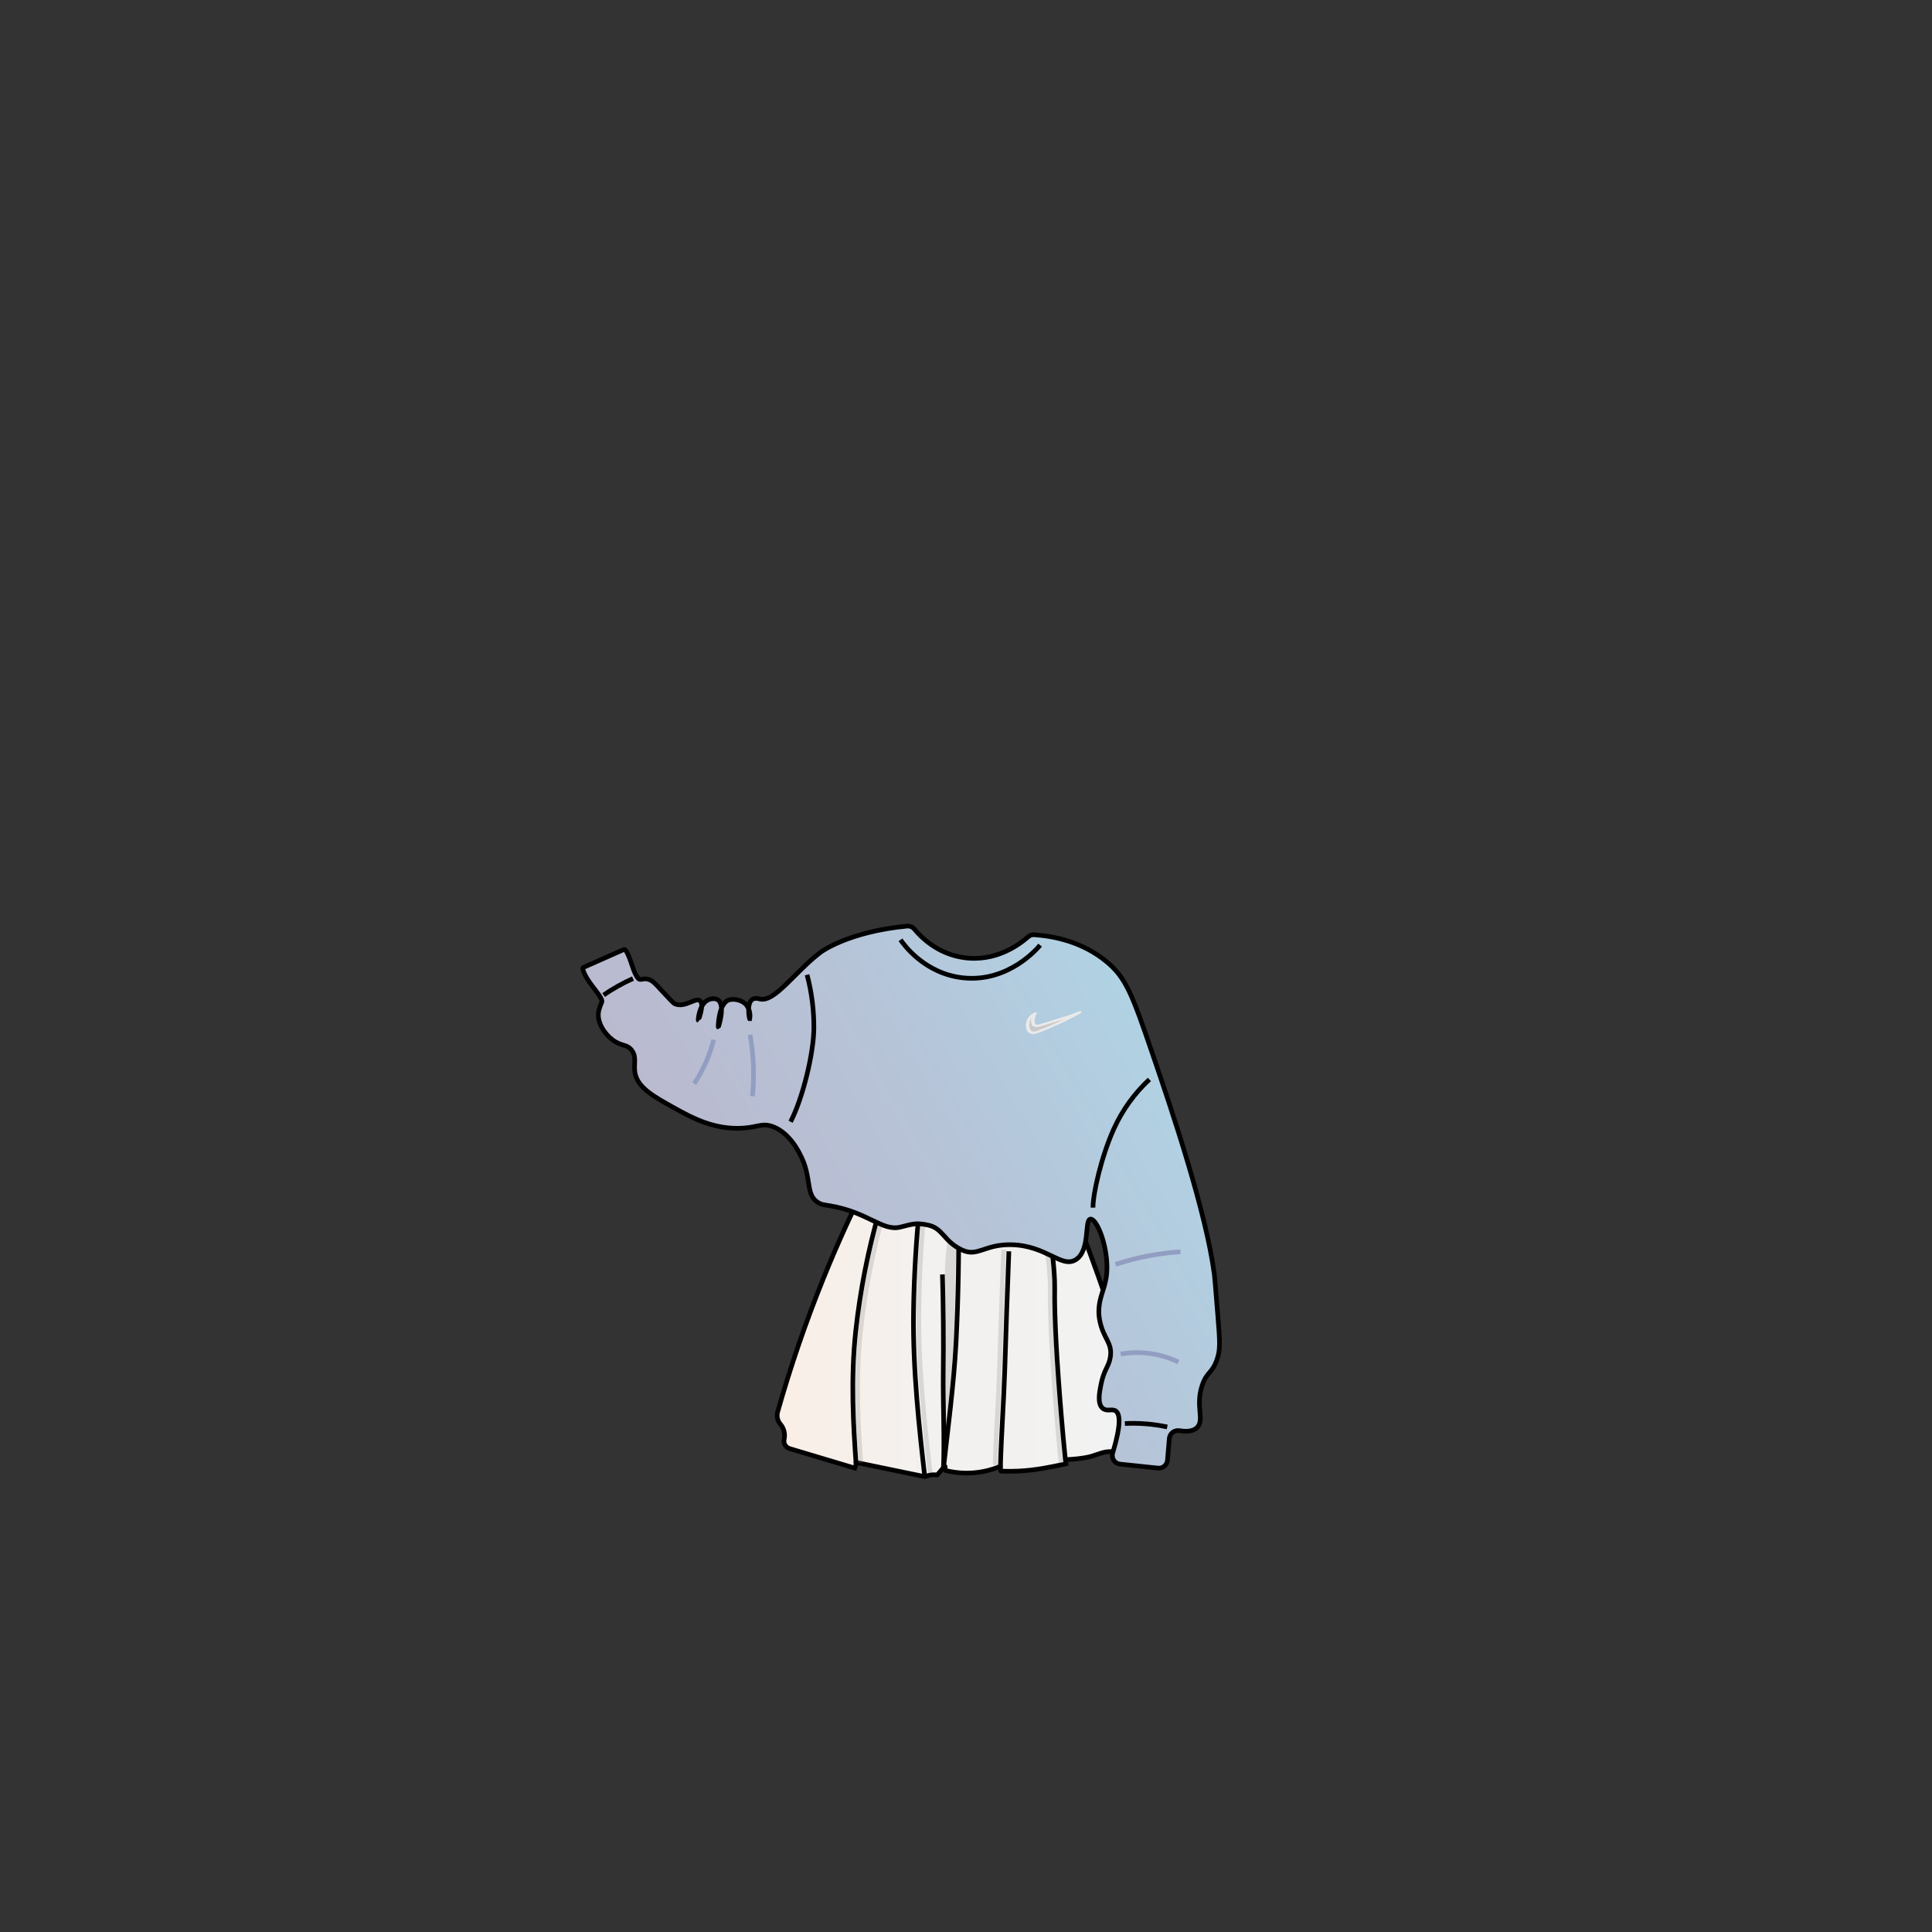 <svg width="1660" height="1660" viewBox="0 0 1660 1660" fill="none" xmlns="http://www.w3.org/2000/svg">
<rect x="0" y="0" width="1660" height="1660" fill="#333333" stroke="none"/>
<path d="M758.65 1005.32C756.054 1005.38 753.524 1006.15 751.329 1007.53C749.133 1008.92 747.354 1010.87 746.18 1013.19C733.08 1039.09 720.01 1067.42 707.57 1098.19C692.35 1135.78 679.188 1174.17 668.14 1213.19C667.647 1215 667.608 1216.9 668.027 1218.73C668.446 1220.55 669.309 1222.25 670.54 1223.66C672.048 1225.43 673.123 1227.52 673.679 1229.78C674.234 1232.04 674.255 1234.39 673.74 1236.66C673.37 1238.34 673.65 1240.1 674.524 1241.59C675.397 1243.07 676.8 1244.17 678.45 1244.66L734.45 1261.4L735.93 1257.26L735.53 1257.1C735.47 1257.07 735.421 1257.02 735.394 1256.96C735.367 1256.9 735.363 1256.83 735.382 1256.77C735.402 1256.7 735.443 1256.65 735.5 1256.61C735.556 1256.58 735.624 1256.56 735.69 1256.57L794.6 1268.75C794.652 1268.76 794.708 1268.76 794.76 1268.75C796.04 1268.17 797.382 1267.74 798.76 1267.47C800.844 1267.07 802.981 1267.02 805.08 1267.34C805.126 1267.35 805.173 1267.34 805.216 1267.33C805.26 1267.31 805.299 1267.28 805.33 1267.25L811.56 1259.94C811.597 1259.9 811.645 1259.87 811.699 1259.85C811.753 1259.84 811.81 1259.84 811.862 1259.86C811.915 1259.88 811.961 1259.91 811.994 1259.96C812.028 1260 812.047 1260.05 812.05 1260.11L812.14 1263.19C812.144 1263.25 812.166 1263.31 812.204 1263.35C812.241 1263.4 812.292 1263.43 812.35 1263.45C827.953 1267.36 844.402 1266.15 859.26 1259.98C859.3 1259.96 859.343 1259.96 859.387 1259.96C859.43 1259.97 859.471 1259.98 859.507 1260C859.543 1260.03 859.573 1260.06 859.595 1260.1C859.616 1260.13 859.628 1260.18 859.63 1260.22C859.69 1261.39 859.74 1262.56 859.79 1263.73C859.795 1263.8 859.825 1263.86 859.875 1263.91C859.925 1263.96 859.991 1263.99 860.06 1263.99C866.26 1264.27 871.37 1264.14 874.97 1263.99C890.21 1263.24 903.47 1260.37 914.62 1257.99L915.86 1257.72C915.73 1256.62 915.59 1255.52 915.45 1254.41C915.446 1254.37 915.449 1254.33 915.46 1254.3C915.471 1254.26 915.489 1254.23 915.514 1254.2C915.538 1254.17 915.568 1254.15 915.602 1254.13C915.635 1254.11 915.672 1254.1 915.71 1254.1C921.616 1253.93 927.501 1253.33 933.32 1252.31C940.7 1251.02 946.84 1247.42 952.56 1247.31C963.4 1247.14 963.45 1246.17 963.4 1246.03C962.8 1244.12 962.35 1241.51 963.4 1236.77C964.27 1232.85 965.4 1228.77 966.55 1227.26C966.55 1227.2 978.48 1226.2 966.55 1227.26L975.12 1226.5C976.066 1226.41 976.981 1226.12 977.804 1225.65C978.626 1225.17 979.335 1224.53 979.882 1223.75C980.429 1222.97 980.801 1222.09 980.971 1221.15C981.142 1220.22 981.107 1219.26 980.87 1218.34C970.99 1180.01 958.77 1139.08 943.57 1096.18C933.17 1066.85 922.29 1039.18 911.22 1013.18C909.796 1009.84 907.401 1007.01 904.347 1005.05C901.292 1003.08 897.719 1002.09 894.09 1002.18L758.65 1005.32Z" fill="url(#paint0_linear_1_14294)" stroke="#010101" stroke-width="4" stroke-miterlimit="10"/>
<path d="M735.49 1257C733.34 1226.25 730.71 1185.32 735.26 1143.6C739.06 1108.8 745.821 1074.4 755.47 1040.75" stroke="#010101" stroke-width="4" stroke-miterlimit="10"/>
<path d="M794.56 1268.64C789.92 1228.23 784.17 1176.54 784.91 1126.92C785.39 1094.47 787.35 1064.01 790.23 1035.77" stroke="#010101" stroke-width="4" stroke-miterlimit="10"/>
<path d="M810.59 1262.05C814.11 1229.65 819.59 1189.4 821.44 1153.52C823.44 1113.97 824.02 1076.31 823.57 1040.74" stroke="#010101" stroke-width="4" stroke-miterlimit="10"/>
<path d="M810.59 1262.05C811.69 1238.19 810.15 1205.05 810.45 1179.76C810.777 1150.58 810.54 1122.33 809.74 1095" stroke="#010101" stroke-width="4" stroke-miterlimit="10"/>
<path d="M859.59 1260.1C860.23 1234.69 862.51 1203.1 863.29 1177.63C864.343 1143.46 865.527 1109.29 866.84 1075.14" stroke="#010101" stroke-width="4" stroke-miterlimit="10"/>
<path d="M897.72 1047.33C902.72 1058.54 906.44 1090.72 906.2 1107.06C906.1 1114.06 905.9 1135.78 909.39 1184.37C910.6 1201.17 912.73 1228.42 915.39 1254.23" stroke="#010101" stroke-width="4" stroke-miterlimit="10"/>
<path opacity="0.22" d="M855.06 1258.74C855.69 1233.33 857.97 1201.74 858.75 1176.27C859.797 1142.1 860.98 1107.93 862.3 1073.78" stroke="#7D7D7C" stroke-width="4" stroke-miterlimit="10"/>
<path opacity="0.22" d="M739.61 1257C737.45 1226.25 734.83 1185.32 739.38 1143.6C743.18 1108.8 749.941 1074.4 759.59 1040.75" stroke="#7D7D7C" stroke-width="4" stroke-miterlimit="10"/>
<path opacity="0.22" d="M799.16 1265.3C794.53 1224.88 788.78 1173.2 789.51 1123.57C790 1091.13 791.95 1060.66 794.83 1032.43" stroke="#7D7D7C" stroke-width="4" stroke-miterlimit="10"/>
<path opacity="0.22" d="M894 1050.08C899 1061.29 902.71 1093.47 902.47 1109.81C902.37 1116.81 902.17 1138.53 905.67 1187.12C906.87 1203.92 909.01 1231.18 911.67 1256.99" stroke="#7D7D7C" stroke-width="4" stroke-miterlimit="10"/>
<path opacity="0.22" d="M820.68 1041C818.48 1040.76 812.12 1066.55 811.81 1095C811.74 1101.24 812.05 1099.9 812.47 1115.74C813.02 1136.74 812.76 1150.05 812.69 1165.51C812.62 1178.72 812.69 1197.42 813.18 1220.51C816.38 1195.4 818.12 1174.11 819.12 1158.02C820.12 1141.41 820.48 1122.19 821.12 1083.75C821.78 1044 821.4 1041.11 820.68 1041Z" fill="#7D7D7C"/>
<path d="M653 858.37C665.7 861.37 683.29 834.62 705.15 818.13C705.15 818.13 728.36 800.6 779.28 795.72C780.492 795.602 781.714 795.783 782.839 796.249C783.963 796.715 784.956 797.45 785.73 798.39C791.36 805.21 805.19 819.23 827.34 822.69C855.51 827.09 876.34 811.16 883.26 805.03C883.994 804.365 884.856 803.855 885.792 803.532C886.729 803.209 887.722 803.079 888.71 803.15C905.71 804.37 930.18 809.15 951.02 826.49C967.57 840.27 972.85 854.49 990.51 906.21C1007.32 955.4 1036.39 1041.55 1043.41 1095.21C1043.7 1097.41 1044.6 1108.57 1046.41 1130.89C1048.22 1153.21 1048.59 1159.59 1045.67 1168.1C1041.58 1180 1036.97 1178.5 1033 1190.1C1026.81 1208.21 1035.26 1219.89 1028.53 1226.55C1026.23 1228.82 1022 1230.68 1013.44 1229.26C1012.42 1229.08 1011.37 1229.12 1010.37 1229.36C1009.36 1229.61 1008.42 1230.06 1007.6 1230.69C1006.77 1231.32 1006.09 1232.11 1005.59 1233.02C1005.09 1233.93 1004.78 1234.93 1004.69 1235.96L1003.1 1254.64C1003.02 1255.63 1002.73 1256.59 1002.27 1257.47C1001.81 1258.35 1001.18 1259.13 1000.41 1259.76C999.643 1260.39 998.758 1260.86 997.807 1261.14C996.856 1261.43 995.857 1261.52 994.87 1261.41L962.37 1258C961.28 1257.88 960.229 1257.52 959.294 1256.95C958.358 1256.38 957.559 1255.61 956.955 1254.69C956.351 1253.77 955.956 1252.74 955.797 1251.65C955.639 1250.57 955.722 1249.46 956.04 1248.41C963.38 1224.12 962.47 1214.76 958.51 1212.22C955.32 1210.22 950.92 1213.09 947.34 1209.94C942.89 1206.03 944.53 1196.94 945.85 1190.2C948.53 1176.32 952.76 1174.47 954.04 1165.91C955.88 1153.69 948.31 1150.49 945.1 1135.54C944.307 1132.04 943.998 1128.45 944.18 1124.86C945.02 1110.76 951.32 1105.39 951.11 1088.02C951.11 1087.21 951.11 1086.64 951.06 1086.19C950.3 1066.46 941.83 1046.91 936.91 1047.47C931.59 1048.07 937 1074.57 924.24 1082.39C911.99 1089.9 899.24 1070.19 869.11 1069.48C845.91 1068.94 840.11 1080.29 826.64 1074.04C810.49 1066.54 810.5 1055.11 796.83 1052.49C787.78 1050.76 785.73 1051.17 773.74 1054.3C758.28 1058.3 746 1041.59 713.39 1036.08C708.27 1035.21 705.6 1035.15 702.3 1032.86C693.3 1026.65 696.47 1015.6 690.98 999.99C690.13 997.58 681.35 973.58 662.98 967.66C654.56 964.95 651.42 968.37 638.73 969.27C613.73 971.05 593.98 960.09 579.45 952.03C561.17 941.89 547.54 934.33 545.5 921.31C544.38 914.18 547.2 908.31 542.81 902.45C538.62 896.85 534.01 899.37 526.1 893.29C519.17 887.96 512.97 878.53 514.24 869.58C514.24 869.43 514.48 868.45 514.81 867.19C515.91 862.94 517.41 861.02 517.18 859.93C516.18 854.98 506.6 845.79 502.68 837.63C501.14 834.42 500.04 831.75 501.41 831.16C511.29 826.91 525.99 820.16 535.87 815.91C537.33 815.28 538.75 818.18 539.97 821.02C543.23 828.59 544.47 835.91 548.19 840.48C550.33 843.1 552.38 839.89 557.36 841.56C561.16 842.83 562.93 845.07 568.67 851.26C575.36 858.46 578.67 862.07 579.99 862.57C588.99 866.14 597.72 856.57 601.54 859.88C605.36 863.19 600.06 876.62 599.93 876.59C599.8 876.56 600.55 863.28 608.01 859.34C610.66 857.94 614.72 857.42 617.17 859.34C623.3 864.14 617.33 882.54 617.17 882.51C617.01 882.48 617.28 862.84 625.79 859.34C629.79 857.72 637.02 858.96 640.79 862.91C641.1 863.24 641.33 863.52 641.43 863.65C642.666 865.338 643.543 867.261 644.007 869.301C644.472 871.34 644.514 873.454 644.13 875.51C643.9 875.51 641.24 862.36 646.28 858.8C648.63 857.09 651.91 858.11 653 858.37Z" fill="url(#paint1_linear_1_14294)" stroke="#010101" stroke-width="4" stroke-miterlimit="10"/>
<path d="M987.57 927.47C974.655 939.475 964.263 953.933 957 970C946.27 993.74 939 1025.82 939.13 1037.6" stroke="#010101" stroke-width="4" stroke-miterlimit="10"/>
<path d="M693.44 837.54C697.441 852.593 699.405 868.115 699.28 883.69C699.13 905.06 689.7 943.87 679.28 963.82" stroke="#010101" stroke-width="4" stroke-miterlimit="10"/>
<path d="M773.74 807.5C776.42 811.41 794.34 836.57 827.38 840.15C866.59 844.41 891.75 814.46 893.69 812.06" stroke="#010101" stroke-width="4" stroke-miterlimit="10"/>
<path d="M889.21 871.05C886.36 871.95 884.41 874.7 883.44 877.58C882.26 881.06 882.83 885.86 886.23 887.11C888.15 887.81 890.23 887.11 892.18 886.36C904.426 881.673 916.335 876.147 927.82 869.82C917.57 874.09 909.82 875.82 905 877.49C903.31 878.09 896.72 880.08 895 880.57C890.14 881.96 889 881.65 887.92 879.66C886.84 877.67 888.24 872.72 889.39 870.73" fill="#C9C9C9"/>
<path d="M889 870.1C887.149 870.8 885.508 871.963 884.234 873.477C882.959 874.991 882.094 876.807 881.72 878.75C881.03 881.85 881.54 886.01 884.61 887.68C885.611 888.136 886.694 888.385 887.794 888.413C888.893 888.44 889.987 888.246 891.01 887.84C893.43 887.07 895.79 886.05 898.14 885.09C902.96 883.13 907.73 881.04 912.45 878.82C917.883 876.26 923.217 873.53 928.45 870.63C928.95 870.36 929.57 869.79 929.15 869.19C928.73 868.59 927.74 868.78 927.15 869C922.93 870.75 918.62 872.27 914.26 873.62C911.26 874.54 908.26 875.36 905.26 876.35C902.66 877.23 900.03 878.03 897.41 878.82C896.09 879.22 894.76 879.63 893.41 879.97C892.41 880.21 890.9 880.79 890 880.13C888.81 879.25 888.82 877.55 889 876.24C889.229 874.362 889.809 872.544 890.71 870.88C891.48 869.49 888.54 869.52 887.95 870.59C886.49 873.22 884.95 877.76 886.69 880.59C888.43 883.42 892.28 882.37 894.97 881.59C900.97 879.92 906.82 877.91 912.76 876.13C918.063 874.563 923.283 872.728 928.4 870.63L927.19 869C919.37 873.3 911.37 877.237 903.19 880.81C899.19 882.56 895.09 884.34 890.93 885.81C889.14 886.43 887.11 886.81 885.73 885.2C884.847 884.054 884.372 882.647 884.38 881.2C884.25 877.82 886.05 873.2 889.5 872C890.03 871.82 890.88 871.37 890.69 870.66C890.5 869.95 889.51 869.92 888.99 870.1H889Z" fill="#EAEAEA"/>
<path d="M966.51 1223.13C978.716 1222.51 990.95 1223.5 1002.9 1226.06" stroke="#010101" stroke-width="4" stroke-miterlimit="10"/>
<path d="M962.93 1163.42C979.753 1160.46 997.082 1162.86 1012.46 1170.3" stroke="#929EC1" stroke-width="4" stroke-miterlimit="10"/>
<path d="M958.49 1086.37C968.018 1083.23 977.747 1080.73 987.61 1078.89C996.411 1077.24 1005.3 1076.13 1014.24 1075.56" stroke="#929EC1" stroke-width="4" stroke-miterlimit="10"/>
<path d="M518.62 854.94C522.18 852.49 526.35 849.84 531.09 847.19C535.83 844.54 540.03 842.49 543.87 840.78" stroke="#010101" stroke-width="4" stroke-miterlimit="10"/>
<path d="M596.45 931.17C600.531 925.006 604.061 918.494 607 911.71C609.571 905.781 611.648 899.65 613.21 893.38" stroke="#929EC1" stroke-width="4" stroke-miterlimit="10"/>
<path d="M646.53 941.88C648.246 924.261 647.55 906.49 644.46 889.06" stroke="#929EC1" stroke-width="4" stroke-miterlimit="10"/>
<defs>
<linearGradient id="paint0_linear_1_14294" x1="667.73" y1="1135.31" x2="981.04" y2="1135.31" gradientUnits="userSpaceOnUse">
<stop stop-color="#FAEEE5"/>
<stop offset="0.05" stop-color="#F9EFE7"/>
<stop offset="0.41" stop-color="#F3F1EF"/>
<stop offset="1" stop-color="#F1F2F2"/>
</linearGradient>
<linearGradient id="paint1_linear_1_14294" x1="646.01" y1="1106.09" x2="999.56" y2="901.96" gradientUnits="userSpaceOnUse">
<stop stop-color="#BABACF"/>
<stop offset="0.52" stop-color="#B6C4D8"/>
<stop offset="1" stop-color="#B0D2E3"/>
</linearGradient>
</defs>
</svg>
